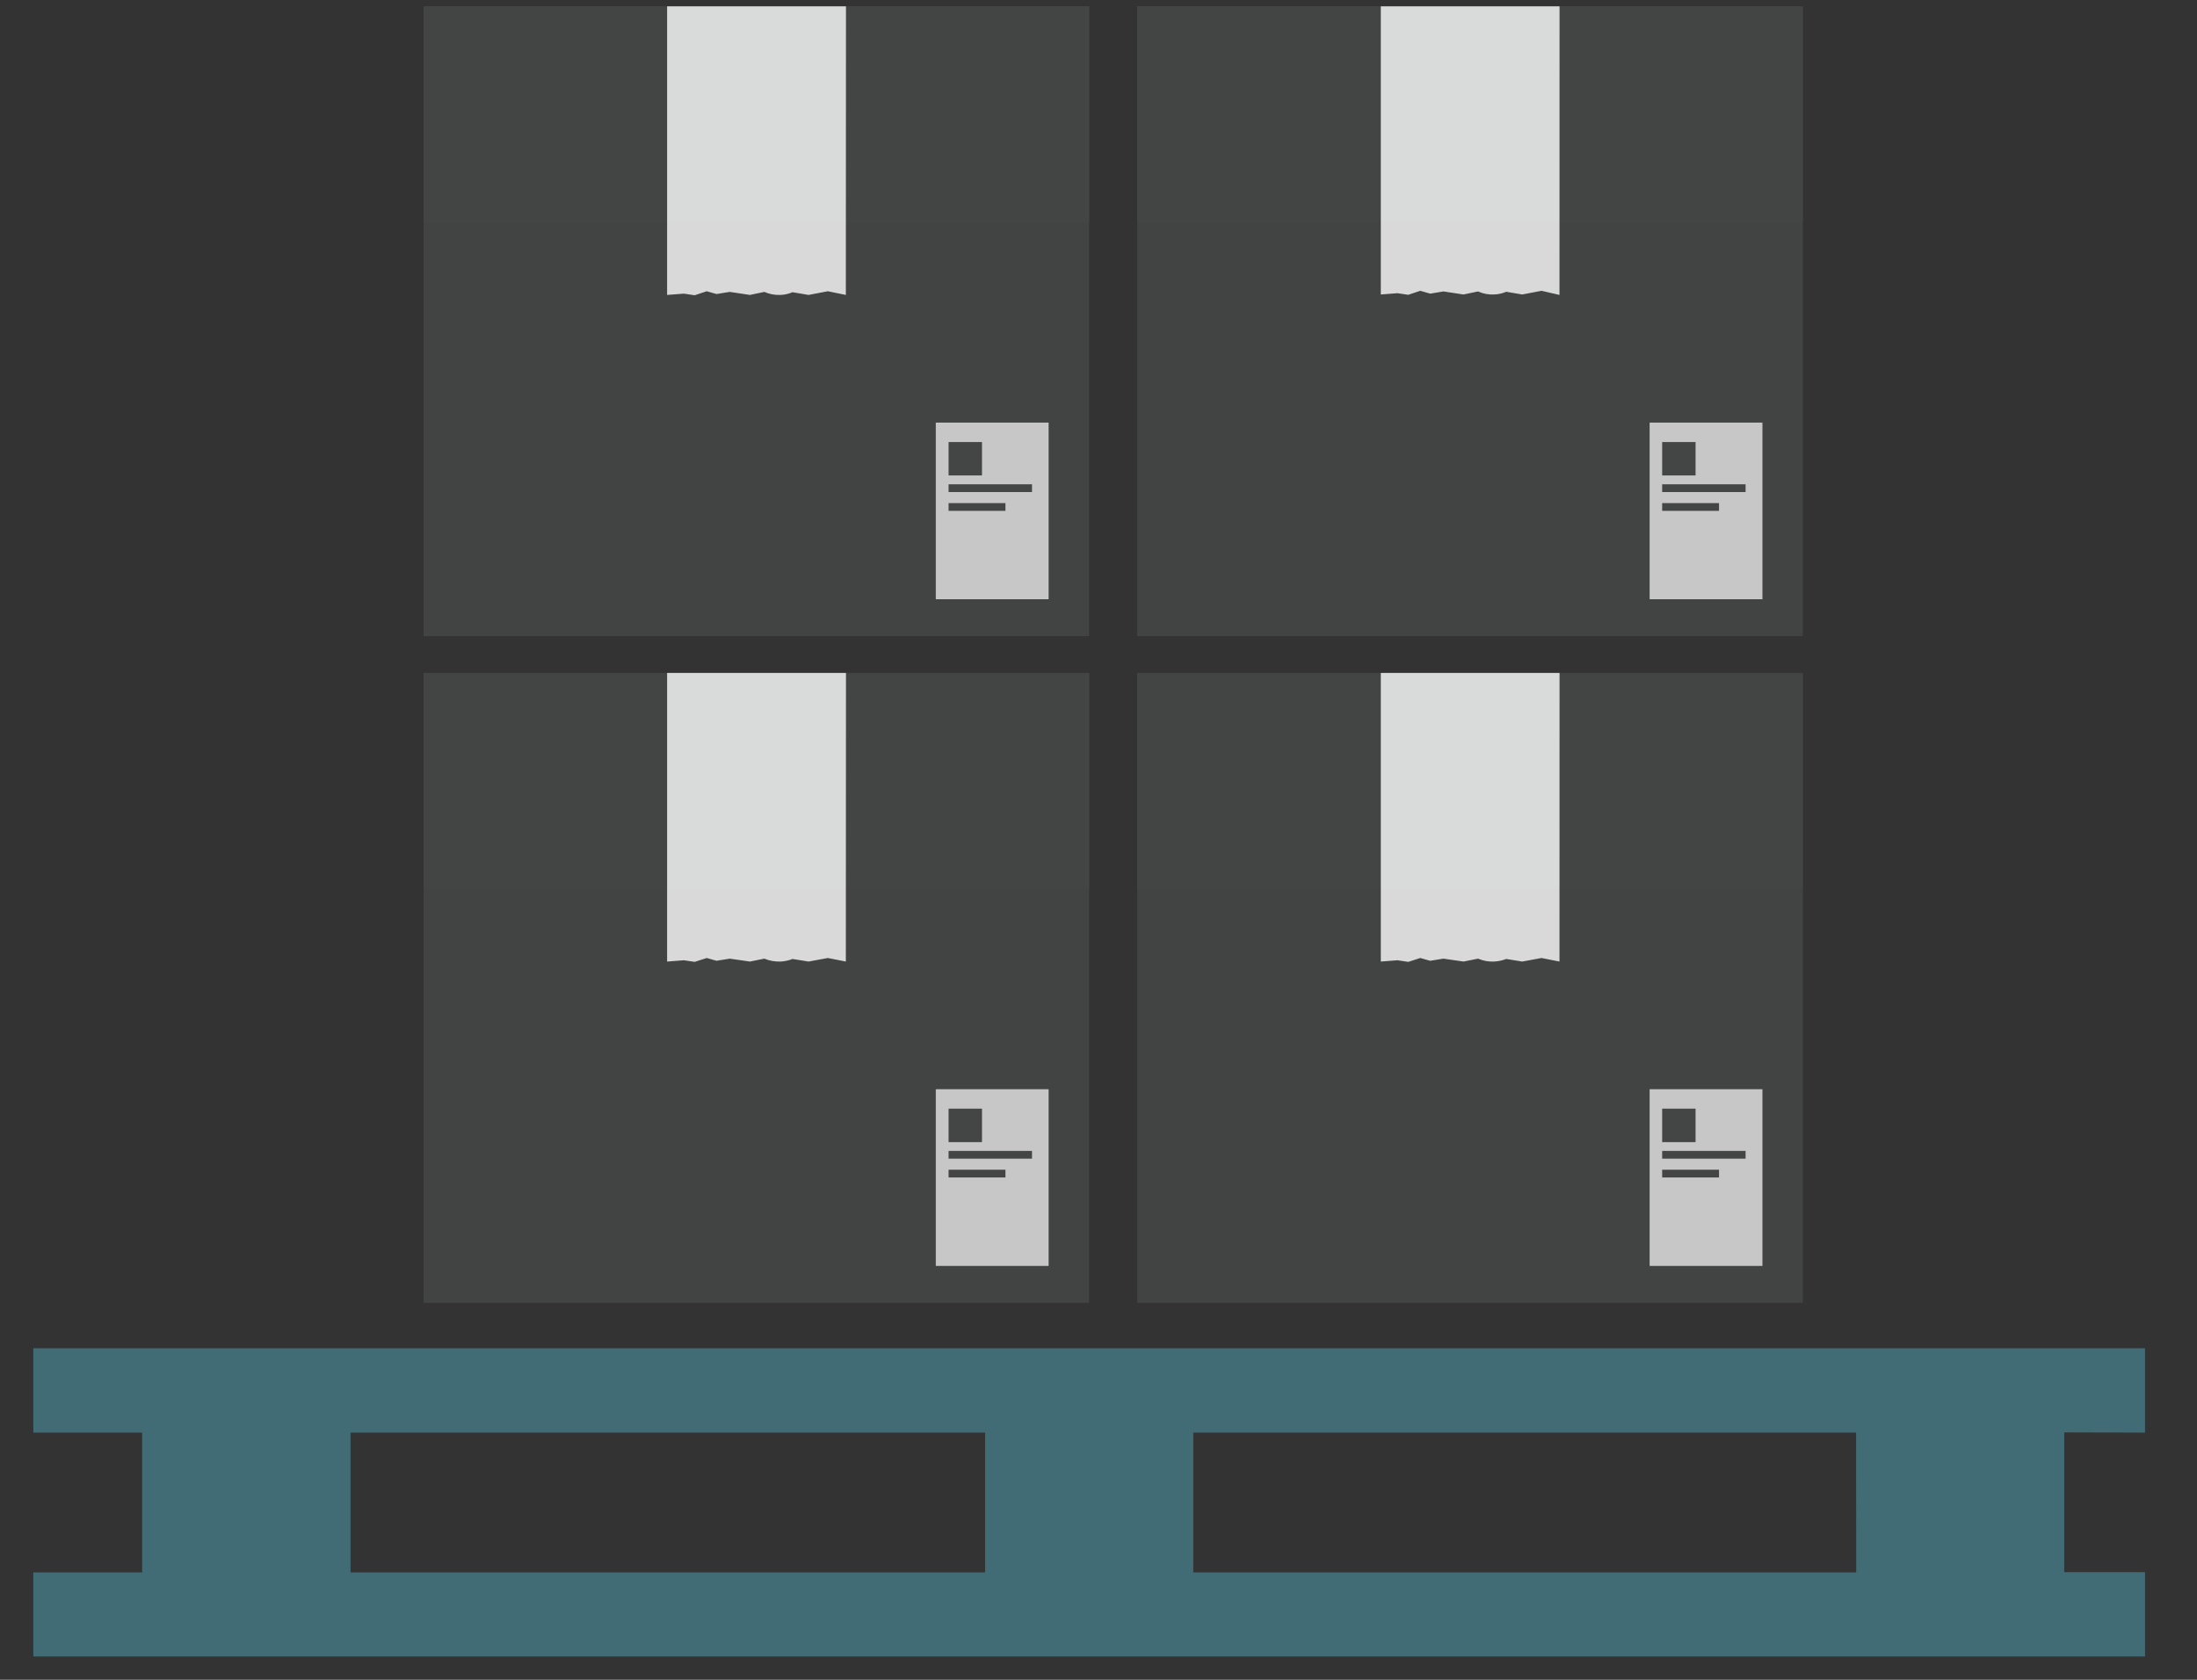 <svg width="34" height="26" viewBox="0 0 34 26" fill="none" xmlns="http://www.w3.org/2000/svg">
    <rect x="0" y="0" width="34" height="26" fill="#333333" stroke="none"/>
    <path opacity="0.7" d="M33.196 22.174V20.869H0.516V22.174H2.2V24.338H0.516V25.639H33.196V24.334H31.945V22.171L33.196 22.174ZM15.245 24.338H5.425V22.174H15.245V24.338ZM28.726 24.338H18.467V22.174H28.724L28.726 24.338Z" fill="#488492"/>
    <path opacity="0.9" d="M16.855 10.416H6.555V20.166H16.855V10.416Z" fill="#444545"/>
    <path opacity="0.9" d="M16.855 10.416H6.555V13.758H16.855V10.416Z" fill="#444545"/>
    <path opacity="0.8" d="M13.09 14.883L12.811 14.828L12.513 14.883L12.265 14.843C12.205 14.867 12.141 14.88 12.077 14.883C11.992 14.886 11.907 14.871 11.829 14.838L11.606 14.883L11.293 14.838L11.088 14.871L10.937 14.828L10.75 14.888L10.584 14.863L10.324 14.883V10.416H13.092L13.09 14.883Z" fill="white"/>
    <path opacity="0.8" d="M16.228 16.859H14.482V19.594H16.228V16.859Z" fill="#E8E8E8"/>
    <path d="M15.197 17.16H14.68V17.678H15.197V17.16Z" fill="#444545"/>
    <path d="M15.971 17.814H14.68V17.934H15.971V17.814Z" fill="#444545"/>
    <path d="M15.56 18.105H14.68V18.225H15.56V18.105Z" fill="#444545"/>
    <path opacity="0.9" d="M27.9 10.416H17.6V20.166H27.9V10.416Z" fill="#444545"/>
    <path opacity="0.9" d="M27.9 10.416H17.6V13.758H27.9V10.416Z" fill="#444545"/>
    <path opacity="0.8" d="M24.134 14.883L23.856 14.828L23.558 14.883L23.31 14.843C23.249 14.867 23.185 14.88 23.12 14.883C23.036 14.887 22.951 14.871 22.874 14.838L22.649 14.883L22.338 14.838L22.133 14.871L21.98 14.828L21.794 14.888L21.627 14.863L21.369 14.883V10.416H24.135L24.134 14.883Z" fill="white"/>
    <path opacity="0.8" d="M27.275 16.859H25.529V19.594H27.275V16.859Z" fill="#E8E8E8"/>
    <path d="M26.24 17.16H25.723V17.678H26.24V17.16Z" fill="#444545"/>
    <path d="M27.014 17.814H25.723V17.934H27.014V17.814Z" fill="#444545"/>
    <path d="M26.603 18.105H25.723V18.225H26.603V18.105Z" fill="#444545"/>
    <path opacity="0.9" d="M27.9 0.098H17.6V9.847H27.9V0.098Z" fill="#444545"/>
    <path opacity="0.9" d="M27.9 0.098H17.6V3.44H27.9V0.098Z" fill="#444545"/>
    <path opacity="0.8" d="M24.134 4.565L23.856 4.501L23.558 4.558L23.31 4.516C23.25 4.542 23.185 4.556 23.12 4.558C23.035 4.562 22.951 4.546 22.874 4.511L22.649 4.558L22.338 4.511L22.133 4.545L21.98 4.501L21.794 4.563L21.627 4.538L21.369 4.558V0.098H24.135L24.134 4.565Z" fill="white"/>
    <path opacity="0.8" d="M27.275 6.541H25.529V9.275H27.275V6.541Z" fill="#E8E8E8"/>
    <path d="M26.24 6.842H25.723V7.359H26.24V6.842Z" fill="#444545"/>
    <path d="M27.014 7.496H25.723V7.616H27.014V7.496Z" fill="#444545"/>
    <path d="M26.603 7.787H25.723V7.907H26.603V7.787Z" fill="#444545"/>
    <path opacity="0.9" d="M16.855 0.098H6.555V9.847H16.855V0.098Z" fill="#444545"/>
    <path opacity="0.9" d="M16.855 0.098H6.555V3.44H16.855V0.098Z" fill="#444545"/>
    <path opacity="0.8" d="M13.09 4.565L12.811 4.508L12.513 4.565L12.265 4.523C12.205 4.548 12.142 4.563 12.077 4.565C11.992 4.568 11.907 4.553 11.829 4.518L11.606 4.565L11.293 4.518L11.088 4.551L10.937 4.508L10.75 4.57L10.584 4.545L10.324 4.565V0.098H13.092L13.09 4.565Z" fill="white"/>
    <path opacity="0.8" d="M16.228 6.541H14.482V9.275H16.228V6.541Z" fill="#E8E8E8"/>
    <path d="M15.197 6.842H14.68V7.359H15.197V6.842Z" fill="#444545"/>
    <path d="M15.971 7.496H14.68V7.616H15.971V7.496Z" fill="#444545"/>
    <path d="M15.56 7.787H14.68V7.907H15.56V7.787Z" fill="#444545"/>
</svg>
